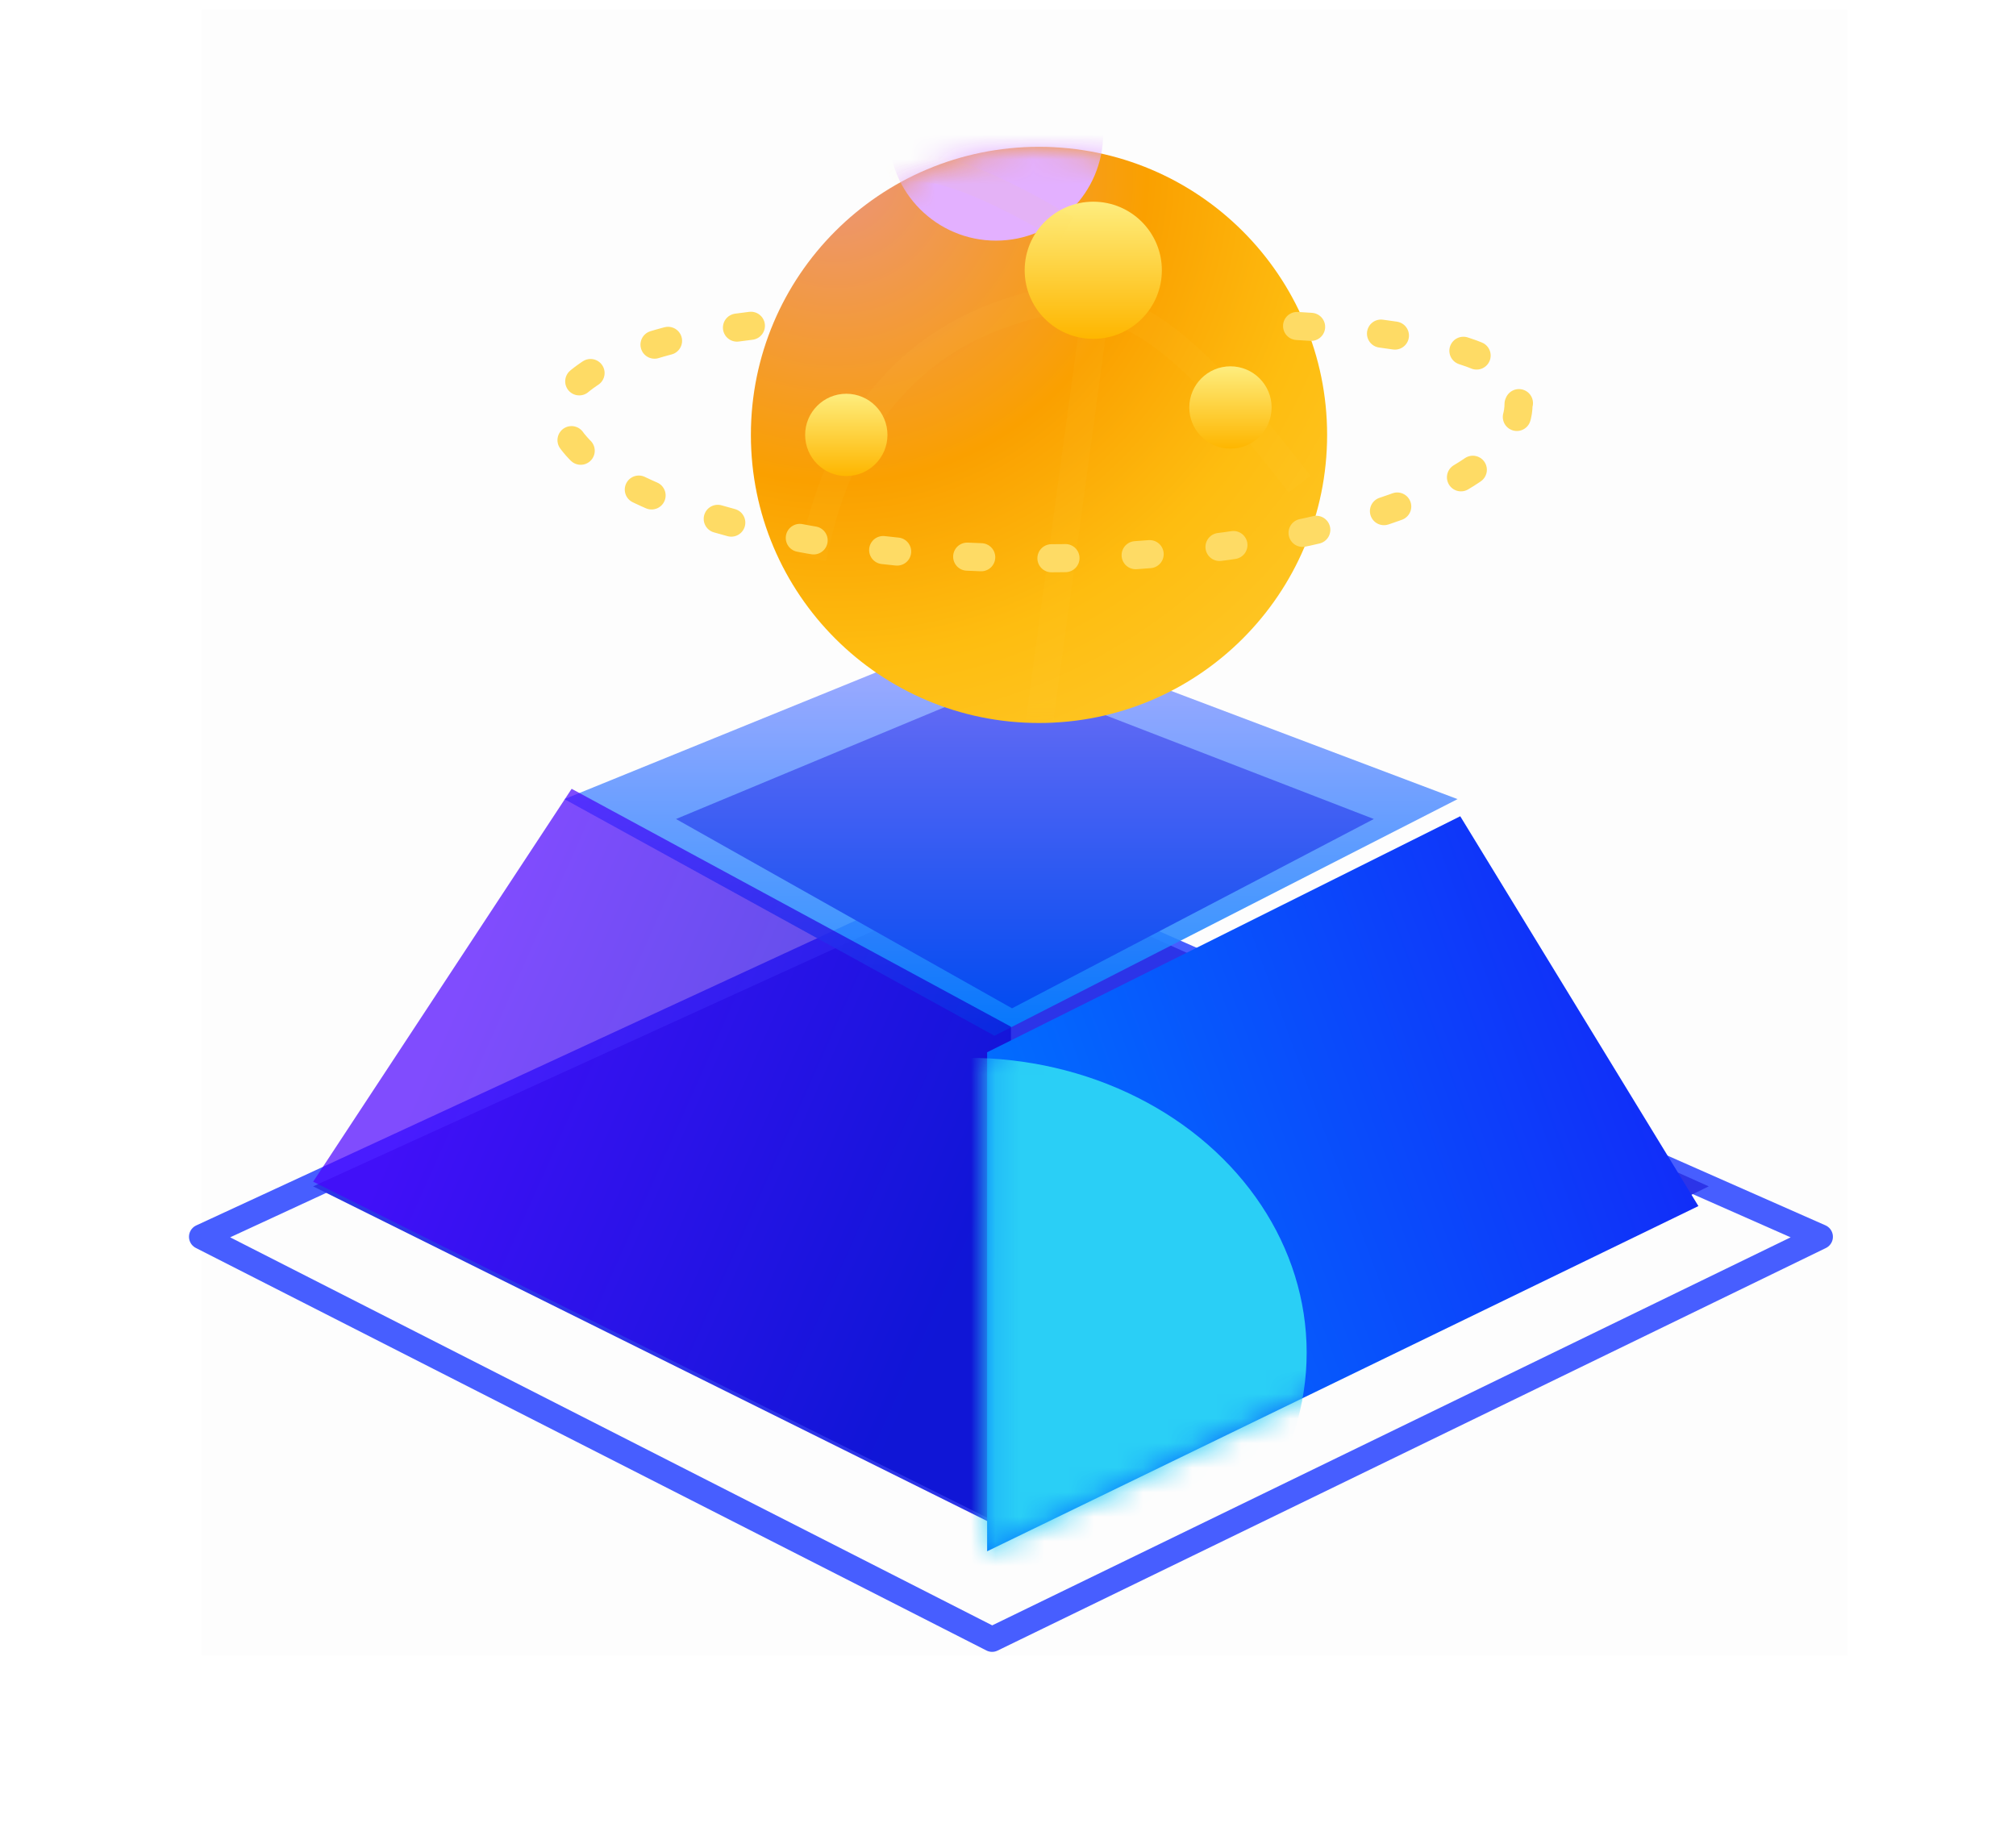 <?xml version="1.0" encoding="UTF-8"?>
<svg width="82px" height="75px" viewBox="0 0 82 75" version="1.1" xmlns="http://www.w3.org/2000/svg" xmlns:xlink="http://www.w3.org/1999/xlink">
    <!-- Generator: Sketch 61 (89581) - https://sketch.com -->
    <title>编组 38</title>
    <desc>Created with Sketch.</desc>
    <defs>
        <filter x="-36.4%" y="-54.8%" width="172.7%" height="209.5%" filterUnits="objectBoundingBox" id="filter-1">
            <feOffset dx="0" dy="4" in="SourceAlpha" result="shadowOffsetOuter1"></feOffset>
            <feGaussianBlur stdDeviation="4" in="shadowOffsetOuter1" result="shadowBlurOuter1"></feGaussianBlur>
            <feColorMatrix values="0 0 0 0 0.781   0 0 0 0 0.289   0 0 0 0 0.907  0 0 0 0.1 0" type="matrix" in="shadowBlurOuter1" result="shadowMatrixOuter1"></feColorMatrix>
            <feMerge>
                <feMergeNode in="shadowMatrixOuter1"></feMergeNode>
                <feMergeNode in="SourceGraphic"></feMergeNode>
            </feMerge>
        </filter>
        <linearGradient x1="50%" y1="0%" x2="50%" y2="99.227%" id="linearGradient-2">
            <stop stop-color="#A0A2FF" offset="0%"></stop>
            <stop stop-color="#0080FF" offset="100%"></stop>
        </linearGradient>
        <linearGradient x1="50%" y1="0%" x2="50%" y2="99.227%" id="linearGradient-3">
            <stop stop-color="#686CF4" offset="0.47%"></stop>
            <stop stop-color="#044CF1" offset="100%"></stop>
        </linearGradient>
        <linearGradient x1="91.891%" y1="67.69%" x2="17.943%" y2="32.4%" id="linearGradient-4">
            <stop stop-color="#0408CF" offset="0%"></stop>
            <stop stop-color="#4B00FF" offset="100%"></stop>
        </linearGradient>
        <linearGradient x1="96.809%" y1="32.015%" x2="3.191%" y2="67.403%" id="linearGradient-5">
            <stop stop-color="#122AF8" offset="0%"></stop>
            <stop stop-color="#0073FF" offset="100%"></stop>
        </linearGradient>
        <polygon id="path-6" points="19.41 0 0.166 9.602 0.166 29.901 29.097 15.858"></polygon>
        <filter x="-118.1%" y="-135.8%" width="336.2%" height="371.6%" filterUnits="objectBoundingBox" id="filter-8">
            <feGaussianBlur stdDeviation="10.857" in="SourceGraphic"></feGaussianBlur>
        </filter>
        <radialGradient cx="14.602%" cy="4.17%" fx="14.602%" fy="4.17%" r="107.168%" id="radialGradient-9">
            <stop stop-color="#EB947B" offset="0%"></stop>
            <stop stop-color="#FAA000" offset="50.459%"></stop>
            <stop stop-color="#FEBD10" offset="79.289%"></stop>
            <stop stop-color="#FEC421" offset="100%"></stop>
        </radialGradient>
        <circle id="path-10" cx="11.744" cy="11.719" r="11.719"></circle>
        <filter x="-93.4%" y="-93.4%" width="286.7%" height="286.7%" filterUnits="objectBoundingBox" id="filter-12">
            <feGaussianBlur stdDeviation="2.714" in="SourceGraphic"></feGaussianBlur>
        </filter>
        <linearGradient x1="50%" y1="0%" x2="50%" y2="100%" id="linearGradient-13">
            <stop stop-color="#FEED7E" offset="0%"></stop>
            <stop stop-color="#FEB600" offset="100%"></stop>
        </linearGradient>
    </defs>
    <g id="页面-1" stroke="none" stroke-width="1" fill="none" fill-rule="evenodd">
        <g id="3大数据可视化蓝色科技智慧车辆大屏后台统计" transform="translate(-760, -914)">
            <g id="原创-icon" transform="translate(574, 901)">
                <g id="编组-38" transform="translate(194.196, 13.393)">
                    <rect id="矩形备份-6" fill-opacity="0.01" fill="#0B083D" x="0" y="0" width="66.964" height="66.964"></rect>
                    <g id="编组-2备份-4" filter="url(#filter-1)" transform="translate(0, 21)">
                        <polygon id="路径-4" stroke="#475EFF" stroke-width="1.018" stroke-linejoin="round" points="32.157 10.045 0 24.919 32.157 41.295 65.848 24.919"></polygon>
                        <polygon id="路径-5" fill="#2C34E8" points="32.656 10.045 4.541 22.868 32.656 36.83 61.307 22.868"></polygon>
                        <polygon id="路径-6" fill="url(#linearGradient-2)" opacity="0.886" points="32.254 0 14.759 7.115 32.254 16.741 51.089 7.115"></polygon>
                        <polygon id="路径-6" fill="url(#linearGradient-3)" points="32.968 2.232 19.3 7.924 32.968 15.625 47.683 7.924"></polygon>
                        <polygon id="路径-7" fill="url(#linearGradient-4)" opacity="0.698" points="15.055 6.696 4.541 22.678 32.924 36.83 32.924 16.373"></polygon>
                        <g id="椭圆形" transform="translate(31.789, 7.812)">
                            <mask id="mask-7" fill="white">
                                <use xlink:href="#path-6"></use>
                            </mask>
                            <use id="蒙版" fill="url(#linearGradient-5)" opacity="0.698" xlink:href="#path-6"></use>
                            <ellipse fill="#2ACFF6" filter="url(#filter-8)" mask="url(#mask-7)" cx="-0.627" cy="21.82" rx="13.79" ry="11.992"></ellipse>
                        </g>
                    </g>
                    <g id="编组-27" transform="translate(14.116, 5.58)">
                        <g id="编组-33" transform="translate(0.393, 0)">
                            <g id="椭圆形" transform="translate(7.812, 0)">
                                <mask id="mask-11" fill="white">
                                    <use xlink:href="#path-10"></use>
                                </mask>
                                <use id="蒙版" fill="url(#radialGradient-9)" xlink:href="#path-10"></use>
                                <circle fill="#E3B0FF" filter="url(#filter-12)" mask="url(#mask-11)" cx="9.993" cy="-0.545" r="4.361"></circle>
                                <path d="M12.277,6.252 C6.972,7.292 3.724,10.789 2.532,16.741" id="路径-11" stroke="#FED74C" stroke-width="1.116" opacity="0.225" mask="url(#mask-11)"></path>
                                <line x1="13.951" y1="7.28" x2="11.755" y2="23.438" id="路径-12" stroke="#FED74C" stroke-width="1.116" opacity="0.225" mask="url(#mask-11)"></line>
                                <path d="M14.509,6.696 C16.211,6.768 18.823,9.111 22.344,13.725" id="路径-13" stroke="#FED74C" stroke-width="1.116" opacity="0.225" mask="url(#mask-11)"></path>
                                <circle fill="url(#linearGradient-13)" fill-rule="nonzero" mask="url(#mask-11)" cx="13.951" cy="5.022" r="2.79"></circle>
                                <circle fill="url(#linearGradient-13)" fill-rule="nonzero" mask="url(#mask-11)" cx="3.906" cy="11.719" r="1.674"></circle>
                                <circle fill="url(#linearGradient-13)" fill-rule="nonzero" mask="url(#mask-11)" cx="19.531" cy="10.603" r="1.674"></circle>
                                <path d="M12.853,3.348 C9.125,1.116 6.718,0.372 5.632,1.116" id="路径-14" stroke="#FED74C" stroke-width="1.116" opacity="0.225" mask="url(#mask-11)"></path>
                            </g>
                            <path d="M7.837,7.28 C3.715,7.77 1.102,8.83 5.03565443e-13,10.459 C5.03565443e-13,13.928 8.744,16.741 19.531,16.741 C30.318,16.741 39.062,13.928 39.062,10.459 C39.062,10.459 40.567,7.868 29.931,7.28" id="路径" stroke="#FEDB65" stroke-width="1.143" stroke-linecap="round" stroke-linejoin="round" stroke-dasharray="0.571,2.857"></path>
                        </g>
                    </g>
                </g>
            </g>
        </g>
    </g>
</svg>